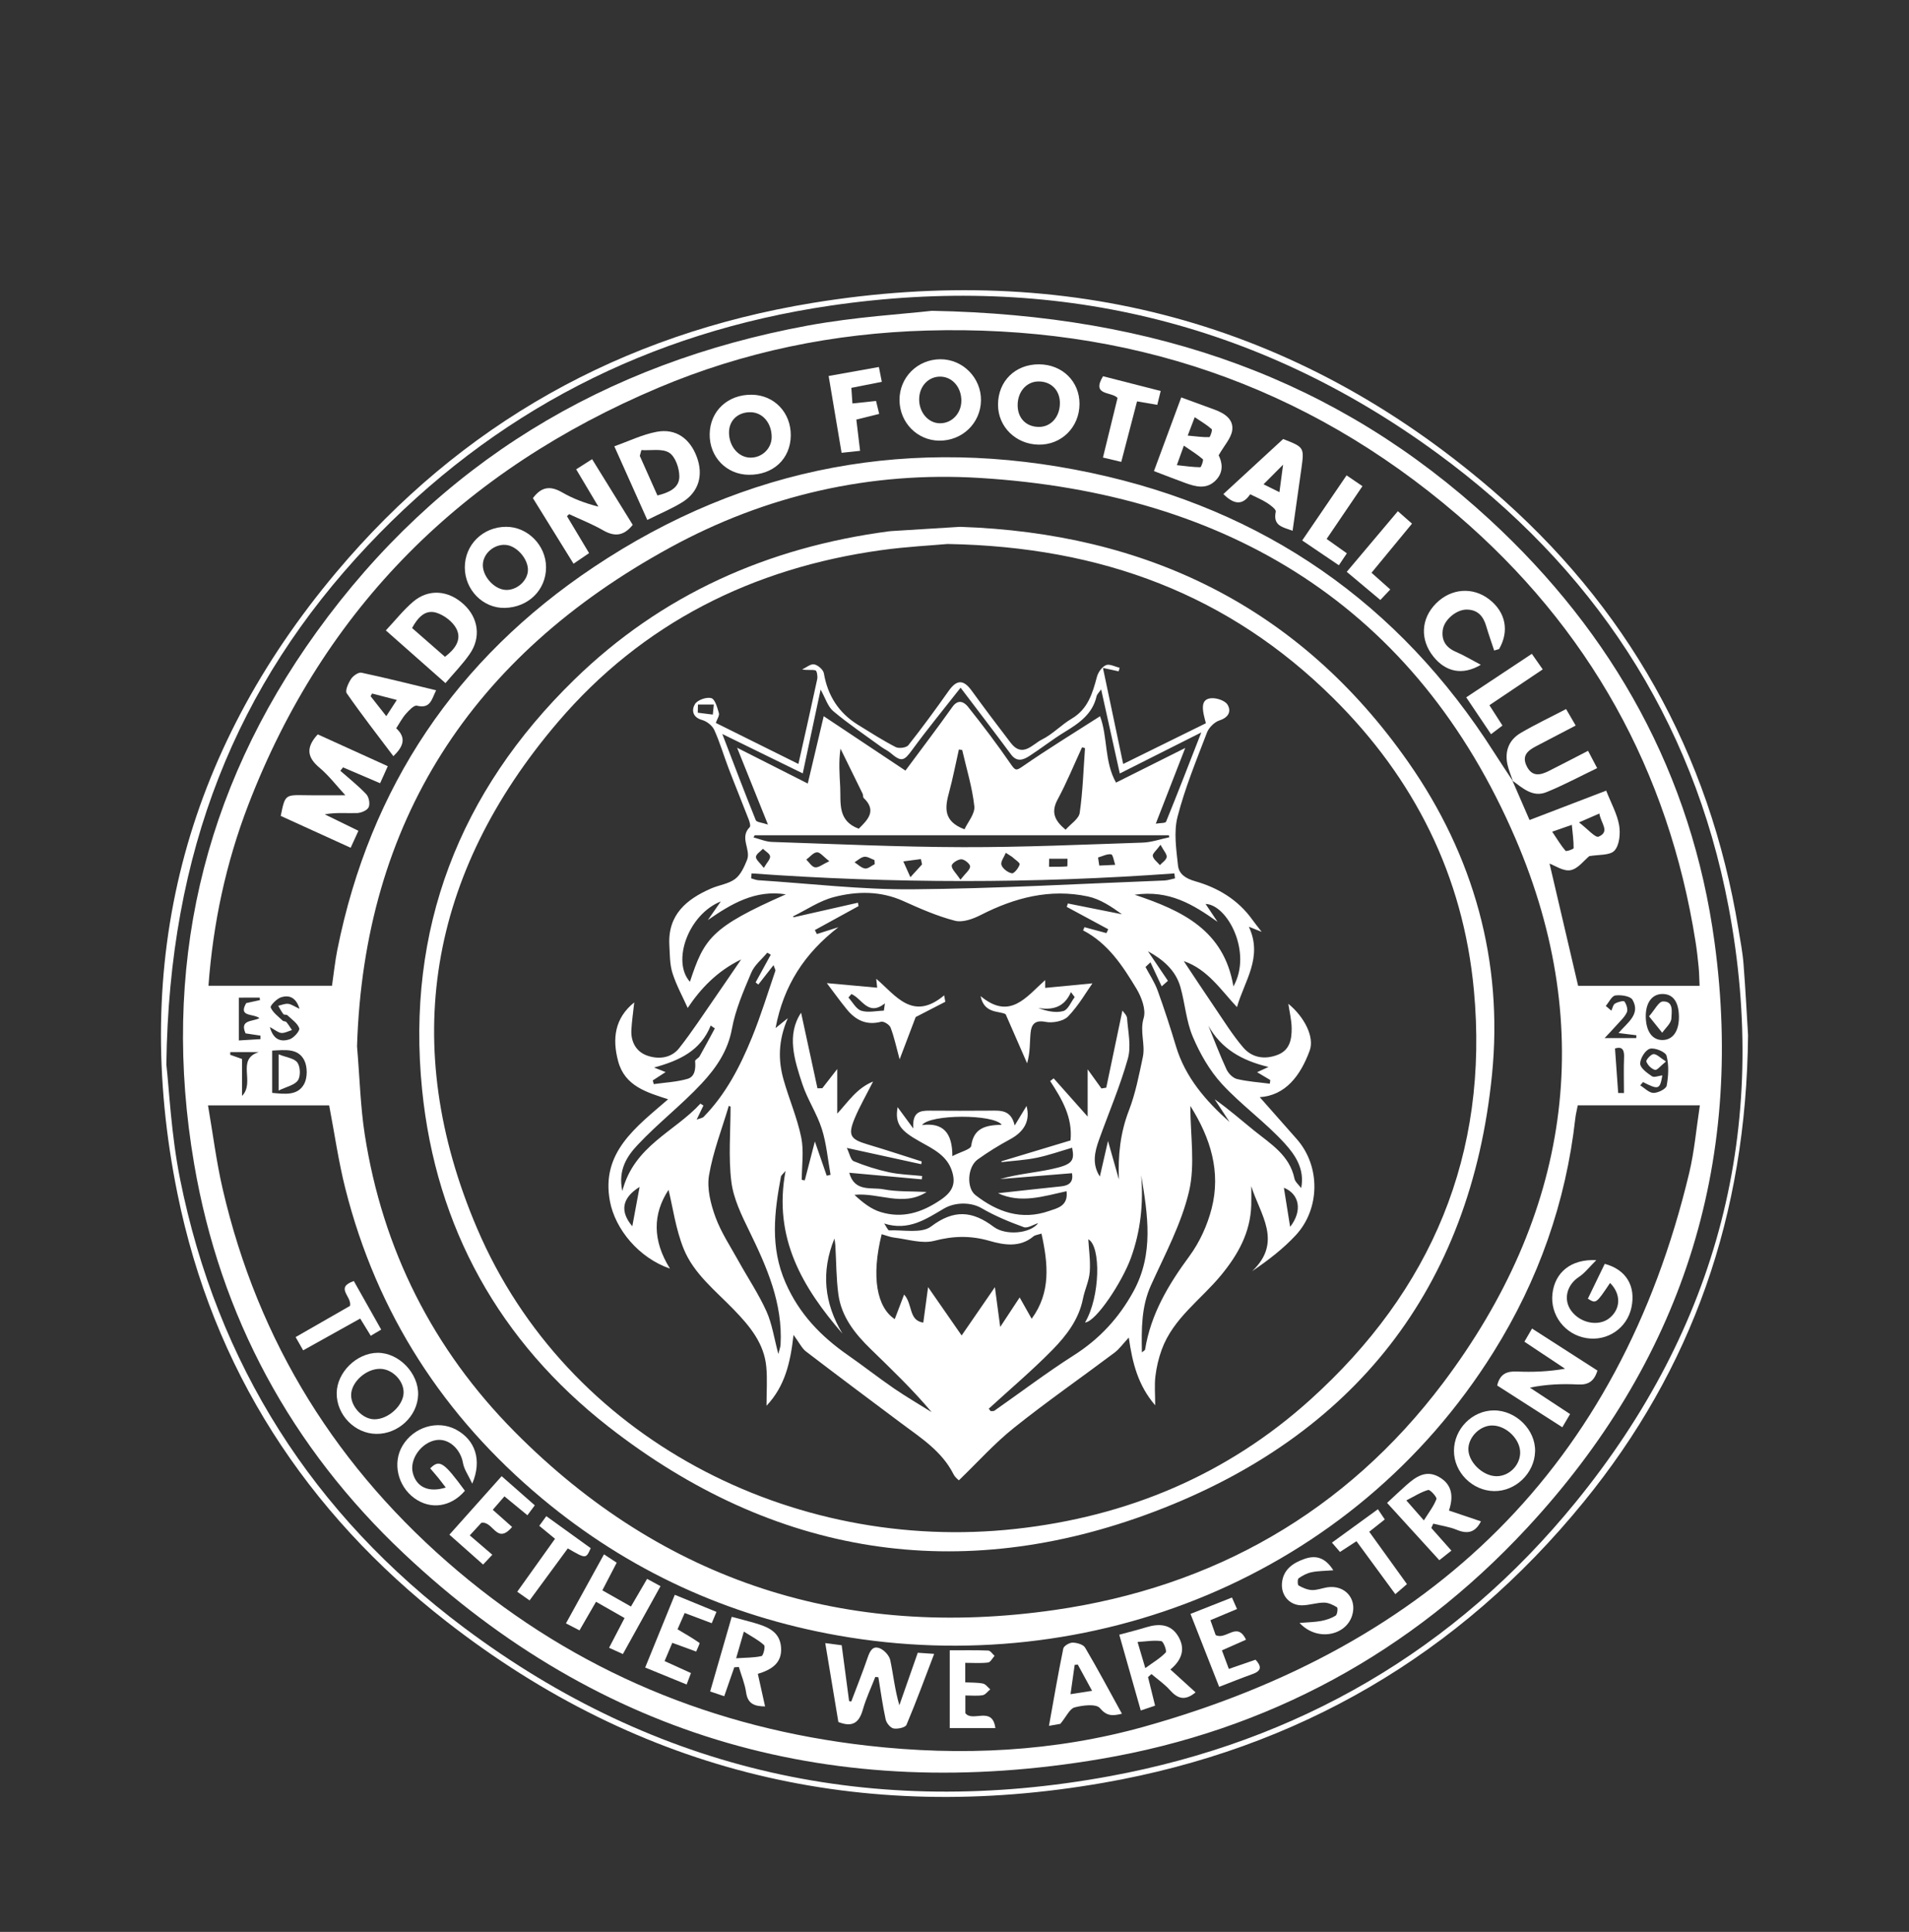 <?xml version="1.0" encoding="utf-8"?>
<!-- Generator: Adobe Illustrator 27.9.0, SVG Export Plug-In . SVG Version: 6.00 Build 0)  -->
<svg version="1.1" id="Layer_1" xmlns="http://www.w3.org/2000/svg" xmlns:xlink="http://www.w3.org/1999/xlink" x="0px" y="0px"
	 viewBox="0 0 677.49 685.59" style="enable-background:new 0 0 677.49 685.59;" xml:space="preserve">
<rect x="0" y="0" width="677.49" height="685.59" fill="#333333" stroke="none"/>
<style type="text/css">
	.st0{fill:#FFFFFF;}
</style>
<g>
	<path class="st0" d="M620.37,367.37c-0.6,64.01-19.85,118.44-58.35,165.65c-44.28,54.31-101.47,87.59-170.36,99.64
		c-85.82,15.01-164.18-3.43-233.12-57.15c-49.96-38.93-82.94-89.71-95.57-151.93c-16.69-82.19,2.43-156.33,56.45-220.59
		c44.25-52.64,101.21-84.39,168.9-95.48c90.17-14.77,171.37,6.45,240.99,66.18c47.88,41.08,77.38,93.39,87.65,156.03
		c0.67,4.09,1.48,8.19,1.8,12.32C619.5,351.48,619.97,360.94,620.37,367.37z M59.04,377.77c0.99,8.67,1.7,24.87,4.85,40.58
		c13.19,65.8,47.17,119.09,100.69,159.2c68.45,51.3,145.72,68.22,229.44,52.74c66.48-12.3,122.33-44.57,165.22-97.26
		c50.4-61.92,69.07-132.83,54.2-211.28c-12.71-67.06-48.46-120.69-103.29-160.84c-64.27-47.07-136.63-63.99-215.35-52.46
		c-64.45,9.44-119.62,37.72-164.34,85.19C83.81,243.14,60.01,302.16,59.04,377.77z"/>
	<path class="st0" d="M330.72,110.3c80.02,1.49,144.2,24.57,197.94,74.09c44.05,40.59,71.74,90.53,79.81,149.94
		c10.81,79.53-12.03,149.2-66.63,208c-41.03,44.18-91.9,71.78-151.08,81.85c-93.9,15.99-177.38-6.89-247.39-72.82
		c-40.04-37.7-65.22-84.15-74.48-138.36c-11.74-68.73,2.69-132.21,43.52-188.8c43.1-59.74,102-95.33,174.24-108.66
		C303.58,112.43,320.9,111.43,330.72,110.3z M536.94,277.24l-0.18-0.18c2.13,4.9,4.26,9.81,6.06,13.95
		c9.34-3.58,18.18-6.97,27.2-10.43c1.78,4.53,3.89,8.27,4.59,12.25c0.51,2.93,0.14,7.07-1.64,9.03c-1.62,1.78-5.67,1.36-8.96,1.97
		c-1.79,1.44-3.97,4.48-6.64,4.98c-2.55,0.48-5.59-1.68-7.45-2.34c3.22,13.76,6.66,28.52,10.14,43.37c14.14,0,28.55,0,43.11,0
		c-0.12-2.44-0.13-4.58-0.34-6.71c-0.29-2.97-0.62-5.95-1.09-8.9c-9.6-60.86-37.96-111.54-84.53-151.49
		c-53.99-46.32-117.19-67.47-188.28-65.43c-33.04,0.94-64.91,7.47-95.3,20.3c-69.01,29.15-118.5,77.74-145.56,148.15
		c-7.88,20.51-12.44,41.81-14.09,64.07c14.73,0,29.12,0,43.84,0c0.64-4.37,1.07-8.64,1.91-12.84
		c11.61-57.77,42.18-103.13,90.98-135.74c53.94-36.05,113.45-46.86,176.61-33.42c61.12,13,109.17,46.13,142.92,99.2
		C532.42,270.47,534.71,273.84,536.94,277.24z M126.71,371.3c0.97,11.49,1.21,21.5,2.74,31.31c6.34,40.81,24.23,76.25,53.14,105.43
		c52.91,53.42,117.7,73.92,191.59,63.32c56.41-8.1,103.49-34.82,137.96-80.59c44.56-59.17,54.97-125,25.73-193.1
		c-35.33-82.29-102-122.67-190.19-128.06c-38.68-2.37-75.79,6.06-109.9,24.72C167.34,232.84,129.19,291.66,126.71,371.3z
		 M73.82,392.28c1.75,10.12,2.96,19.95,5.18,29.55c12.62,54.6,40.87,99.73,83.6,135.8c42.06,35.5,90.84,55.68,145.32,61.87
		c33.1,3.76,66.16,2.22,98.34-6.81c101.78-28.56,168.28-92.18,193.22-196.4c1.86-7.78,2.53-15.84,3.79-24.03
		c-15.03,0-29.12,0-43.33,0c-0.32,1.66-0.7,3.11-0.87,4.59c-3.34,29.84-13.12,57.49-28.99,82.89
		c-50,80.05-143.36,116.48-232.72,100.65c-39.18-6.94-74.34-23.04-104.95-48.58c-34.98-29.18-58.64-65.7-69.84-109.97
		c-2.46-9.72-3.86-19.71-5.75-29.56C102.75,392.28,88.82,392.28,73.82,392.28z M96.59,372.83c0,5.28,0,10.03,0,15.01
		c4.44,0.4,9.05,1.1,11.36-3.18c1.19-2.21,1.19-6.03,0.07-8.31C105.85,371.91,101.19,372.61,96.59,372.83z M595.84,360.7
		c-0.08-5.34-2.24-8.13-6.15-7.95c-3.52,0.16-5.68,3.26-5.62,8.05c0.07,5.22,2.32,8.33,5.98,8.28
		C593.73,369.03,595.92,365.86,595.84,360.7z M583.1,384.01c-0.33,0.39-0.67,0.77-1,1.16c1.57,0.96,3.13,2.67,4.71,2.68
		c1.63,0.01,4.46-1.4,4.68-2.57c0.64-3.46,0.83-7.27-0.04-10.62c-0.35-1.36-4.17-2.95-5.9-2.49c-1.61,0.43-3.49,3.45-3.46,5.3
		c0.03,1.55,2.46,3.31,4.18,4.47c0.78,0.53,2.39-0.17,3.69-0.32C589.08,386.67,588.62,386.81,583.1,384.01z M106.3,358
		c-1.34-4.4-4.01-4.87-6.51-4.1c-1.56,0.48-3.99,3-3.72,3.63c0.77,1.82,2.68,3.17,4.21,4.65c0.32,0.31,1.08,0.21,1.36,0.54
		c0.74,0.87,1.32,1.87,1.97,2.82c-1.25,0.38-2.53,1.12-3.75,1.03c-1.14-0.09-2.2-1.07-4.09-2.09c1.33,4.87,4.25,5.24,7,4.35
		c1.51-0.49,3.73-3.06,3.43-3.92c-0.63-1.82-2.69-3.17-4.23-4.64c-0.31-0.29-1.16-0.06-1.39-0.36c-0.71-0.92-1.25-1.98-1.85-2.98
		c1.17-0.26,2.36-0.81,3.49-0.7C103.3,356.31,104.33,357.1,106.3,358z M574.39,366.6c3.29-3.8,7.88-6.71,4.98-11.8
		c-0.75-1.32-4.08-1.8-6.08-1.54c-1.28,0.17-2.28,2.41-3.41,3.72c0.66,0.56,1.32,1.12,1.98,1.69c0.41-0.87,0.6-2.11,1.29-2.52
		c0.98-0.59,3.08-1.12,3.36-0.73c0.72,1.01,1.3,2.83,0.85,3.82c-0.79,1.74-2.37,3.12-3.68,4.61c-1.2,1.37-2.48,2.68-4.22,4.55
		c4.49,0,7.86,0,11.23,0c0.02-0.34,0.03-0.67,0.05-1.01C578.88,367.16,577,366.93,574.39,366.6z M84.76,354.04
		c0,5.21,0,10.06,0,15.19c2.86-0.18,5.27-0.32,7.69-0.47c-0.01-0.41-0.02-0.82-0.02-1.24c-1.83-0.28-3.67-0.55-5.28-0.8
		c-2.19-4.92,2.44-4.09,4.93-5.4c-2.24-1.74-7.62-0.32-4.7-5.34c1.65-0.36,3.27-0.72,4.88-1.07c-0.03-0.29-0.06-0.59-0.1-0.88
		C89.8,354.04,87.44,354.04,84.76,354.04z M85.9,388.92c4.78-4.87-2.23-12.98,5.95-15.56c-3.37,0-6.75,0-10.12,0
		c-0.01,0.32-0.02,0.64-0.04,0.96c1.26,0.45,2.53,0.89,4.21,1.49C85.9,379.98,85.9,383.96,85.9,388.92z M550.86,295.15
		c1.83,2.73,3.12,4.89,4.73,6.78c0.27,0.32,2.88-0.59,2.88-0.94c0.02-2.6-0.35-5.2-0.64-8.27
		C555.24,293.63,553.72,294.16,550.86,295.15z M567.61,288.7c-2.31,1.01-3.88,1.69-7.23,3.15c3.03,2.3,5.8,5.56,6.96,5.06
		C571.51,295.11,568.09,292.1,567.61,288.7z M574.28,387.88c0.68,0.01,1.37,0.01,2.05,0.02c0-4.26-0.13-8.53,0.04-12.78
		c0.15-3.8-1.8-3.44-3.22-3.05C573.55,377.68,573.91,382.78,574.28,387.88z"/>
	<path class="st0" d="M340.71,186.96c65.85,2.2,120.35,28.13,159.11,83.55c23.18,33.14,33.69,70.66,29.69,110.78
		c-7.58,76.05-49.1,128.27-119.63,155.07c-69.3,26.33-135.23,15.78-193.91-30.04c-38.63-30.17-61.26-70.66-66.17-119.62
		c-5.71-56.93,13.13-105.63,54-145.5c31.02-30.26,68.75-46.94,111.52-52.63c0.66-0.09,1.33-0.12,1.99-0.16
		C324.77,187.95,332.23,187.49,340.71,186.96z M336.27,193.05c-5.6,0.51-14.58,0.95-23.45,2.18c-45.69,6.33-84.85,25.9-114.82,61.01
		c-45.85,53.72-56.52,114.49-28.69,179.67c31.9,74.74,111.93,115.38,191.12,106.66c39.54-4.35,74.91-19.1,104.54-45.82
		c43.05-38.82,63.53-87.12,58.1-145.4c-3.79-40.66-21.19-75.17-49.99-103.67C436.26,211.23,391.23,194.01,336.27,193.05z"/>
	<path class="st0" d="M137.62,271.9c-0.96,2.14-1.75,3.9-2.72,6.05c-4.55-1.94-8.85-3.78-13.16-5.63c-0.32,0.4-0.64,0.81-0.96,1.21
		c3.1,2.74,6.38,5.31,9.21,8.32c0.95,1.01,1.4,3.42,0.84,4.62c-0.52,1.12-2.67,2.02-4.13,2.07c-3.72,0.12-7.47-0.29-11.45,0.45
		c3.91,1.91,7.81,3.82,11.95,5.84c-0.91,1.98-1.71,3.74-2.76,6.02c-8.45-3.85-16.66-7.59-24.81-11.3c1.51-7.48,1.55-7.47,8.55-7.35
		c4.58,0.08,9.17,0.02,14.38,0.02c-3.18-3.45-5.87-7.01-9.2-9.8c-4.29-3.6-4.95-7.08-0.6-11.81
		C120.72,264.21,129.03,267.99,137.62,271.9z"/>
	<path class="st0" d="M201.21,183.18c2.53,4.22,5.06,8.45,7.85,13.11c-1.8,1.23-3.37,2.29-5.52,3.76
		c-4.91-7.93-9.68-15.63-14.41-23.27c3.03-4.13,6.24-4.43,10.36-2.05c3.84,2.22,8.04,3.82,12.88,5.07
		c-2.53-4.25-5.06-8.51-7.89-13.25c1.77-1.13,3.5-2.23,5.65-3.6c4.92,7.96,9.69,15.67,14.42,23.31c-3.19,3.99-6.45,4.28-10.54,1.92
		c-3.83-2.21-8.01-3.83-12.03-5.72C201.73,182.71,201.47,182.95,201.21,183.18z"/>
	<path class="st0" d="M432.49,161.58c1.07,2.12,2.14,5.79-1.17,9.02c-3.25,3.16-7.02,2.12-10.68,0.79
		c-3.54-1.28-7.05-2.67-11.11-4.21c3.26-8.79,6.38-17.22,9.68-26.15c4.23,1.55,8.05,2.94,11.87,4.35c3.47,1.28,6.76,3.39,6.23,7.31
		C436.93,155.49,434.52,158.01,432.49,161.58z M417.65,165.07c3.15,0.33,5.73,0.72,8.32,0.74c0.33,0,1.23-2.57,0.91-2.84
		c-1.93-1.67-4.13-3.02-6.74-4.82C419.17,160.84,418.59,162.46,417.65,165.07z M421.51,154.58c3.06,0.28,5.36,0.62,7.65,0.55
		c0.34-0.01,1.19-2.55,0.85-2.85c-1.71-1.52-3.73-2.69-6.01-4.23C423.11,150.4,422.54,151.89,421.51,154.58z"/>
	<path class="st0" d="M229.72,184.52c-3.95-8.83-7.65-17.1-11.7-26.14c5.15-1.82,9.96-4.19,15.04-5.14
		c6.75-1.27,11.79,2.35,14.23,8.92c2.4,6.44,0.72,12.39-5.07,16.02C238.45,180.52,234.28,182.23,229.72,184.52z M227.62,159.73
		c-0.19,0.69-0.37,1.38-0.56,2.06c2.06,4.63,4.13,9.25,6.26,14.04c4.04-1.02,7.76-2.61,7.77-6.72c0.01-2.92-1.4-7.05-3.58-8.44
		C235.03,159.08,230.99,159.94,227.62,159.73z"/>
	<path class="st0" d="M158.09,242.42c-7.11-6.29-13.92-12.3-21.16-18.7c3.36-3.57,6.23-7.24,9.7-10.19c5.52-4.69,12.52-4.09,18,0.98
		c5.13,4.76,6.15,11.68,2.1,17.53C164.21,235.7,161.05,238.9,158.09,242.42z M157.91,233.08c3.45-2.59,6.04-5.95,4.12-9.85
		c-1.26-2.56-4.43-4.97-7.24-5.81c-3.98-1.18-6.58,1.85-8.55,5.45C150.25,226.37,154.09,229.73,157.91,233.08z"/>
	<path class="st0" d="M333.72,127.49c7.98-0.03,14.53,6.6,14.42,14.62c-0.11,8.05-6.65,14.35-14.81,14.27
		c-7.82-0.08-14.03-6.4-14.1-14.36C319.16,133.96,325.58,127.53,333.72,127.49z M333.47,150.21c4.3,0.09,7.71-3.48,7.71-8.04
		c-0.01-4.72-3.15-8.38-7.31-8.51c-4.3-0.14-7.64,3.36-7.67,8.02C326.17,146.33,329.4,150.13,333.47,150.21z"/>
	<path class="st0" d="M368.77,129.29c8.23,0.05,14.36,6.06,14.34,14.05c-0.02,8.27-6.42,14.62-14.57,14.45
		c-8.08-0.16-14.36-6.36-14.35-14.18C354.2,135.25,360.31,129.24,368.77,129.29z M368.76,151.5c4.19-0.02,7.29-3.48,7.39-8.24
		c0.1-4.67-3.02-7.91-7.59-7.89c-4.36,0.02-7.55,3.79-7.4,8.75C361.3,148.58,364.32,151.52,368.76,151.5z"/>
	<path class="st0" d="M179.59,186.95c7.67-0.03,14.2,6.58,14.2,14.38c0,8.06-6.32,14.25-14.71,14.4
		c-7.67,0.14-14.1-6.39-14.12-14.34C164.94,193.32,171.36,186.98,179.59,186.95z M187.34,202.69c0.36-4.1-3.92-9.1-7.99-9.33
		c-3.93-0.23-7.63,2.86-7.97,6.65c-0.38,4.18,3.75,9.02,7.95,9.33C183.14,209.62,187.02,206.4,187.34,202.69z"/>
	<path class="st0" d="M265.73,168.49c-7.97-0.09-13.99-6.36-13.87-14.45c0.12-8.19,6.43-14.08,14.96-13.96
		c7.97,0.11,13.92,6.36,13.82,14.51C280.53,162.86,274.4,168.58,265.73,168.49z M266.42,146.29c-4.49-0.09-7.68,2.86-7.7,7.15
		c-0.03,4.85,3.25,8.81,7.42,8.96c4.18,0.16,7.71-3.17,7.72-7.28C273.87,150.15,270.7,146.38,266.42,146.29z"/>
	<path class="st0" d="M139.61,268.35c-5.6-7.43-11.29-14.74-16.56-22.33c-0.65-0.93,0.58-3.61,1.54-5.08
		c0.73-1.11,2.61-2.44,3.68-2.22c8.71,1.85,17.34,4.04,26.51,6.25c-1.61,3.21-1.99,6.66-6.83,5.46c-1.02-0.25-2.8,1.65-3.88,2.87
		c-1.3,1.46-2.22,3.26-3.46,5.15C144.43,261.95,143,265.07,139.61,268.35z M132.06,246.12c-0.18,0.31-0.37,0.62-0.55,0.93
		c1.76,2.23,3.51,4.47,5.58,7.1c1.44-2.21,2.45-3.77,3.74-5.75C137.42,247.51,134.74,246.82,132.06,246.12z"/>
	<path class="st0" d="M443.68,175.4c-2.84,4.24-5.96,3.44-9.52-0.06c7.02-6.46,14.15-13.02,21.22-19.54
		c7.5,2.93,7.52,2.93,6.46,10.59c-1,7.2-2.04,14.4-3.11,21.97c-3.41-1.29-7.06-1.65-5.97-6.79c0.17-0.81-1.9-2.33-3.17-3.15
		C447.79,177.27,445.77,176.46,443.68,175.4z M455.36,164.9c-2.75,2.76-4.75,4.77-6.94,6.97c1.81,0.89,3.49,1.72,5.64,2.79
		C454.52,171.24,454.88,168.54,455.36,164.9z"/>
	<path class="st0" d="M536.94,277.24c-0.67-2.02-1.55-3.99-1.98-6.05c-0.99-4.73,0.62-8.68,4.75-11.1
		c5.11-2.99,10.49-5.54,16.08-8.46c1.18,2.03,2.15,3.69,3.41,5.85c-4.8,2.5-9.43,4.9-14.04,7.33c-2.84,1.5-5.19,3.26-3.38,7.01
		c1.9,3.95,4.85,3.32,7.95,1.75c4.57-2.31,9.11-4.67,13.86-7.12c1.02,1.94,1.93,3.67,3.23,6.14c-6.19,2.97-11.97,6.09-18.02,8.54
		c-4.84,1.96-8.42-1.47-12.03-4.07C536.76,277.06,536.94,277.24,536.94,277.24z"/>
	<path class="st0" d="M530.27,230.85c-0.94-2.87-1.96-5.71-2.81-8.61c-1.03-3.54-3.01-5.9-6.96-5.91c-3.68-0.01-7.98,3.63-8.47,7.21
		c-0.52,3.79,1.14,6.28,4.7,7.8c2.79,1.19,5.4,2.79,8.8,4.58c-6.56,3.91-12.51,2.48-16.83-2.92c-4.81-6.01-4.44-13.46,0.95-18.87
		c5.36-5.39,13.1-5.95,18.94-1.37c5.8,4.54,7.09,11.22,3.42,17.58C531.42,230.5,530.84,230.68,530.27,230.85z"/>
	<path class="st0" d="M312.95,135.5c-3.85,0.76-7.08,1.4-10.81,2.14c0.12,1.73,0.23,3.44,0.38,5.54c2.94-0.31,5.49-0.58,8.38-0.89
		c0.37,1.53,0.71,2.92,1.12,4.59c-2.7,0.67-5.2,1.29-8.11,2.02c0.43,3.63,0.86,7.15,1.33,11.09c-2.37,0.25-4.27,0.46-6.57,0.7
		c-1.54-9.15-3.02-17.91-4.59-27.26c5.95-1.07,11.58-2.07,17.83-3.19C312.27,132.05,312.58,133.66,312.95,135.5z"/>
	<path class="st0" d="M391.45,133.52c6.88,1.76,13.57,3.47,20.47,5.23c-0.43,1.76-0.77,3.14-1.21,4.92
		c-2.44-0.42-4.65-0.8-7.18-1.23c-1.85,7.1-3.67,14.08-5.6,21.47c-2.28-0.54-4.15-0.98-6.5-1.54c1.79-7.29,3.5-14.27,5.18-21.16
		C394.41,138.87,387.24,140.52,391.45,133.52z"/>
	<path class="st0" d="M489.87,212.92c-4.16-3.49-7.95-6.66-11.92-9.99c6.1-7.24,12.03-14.28,18.14-21.52
		c1.83,1.61,3.3,2.9,5.02,4.42c-4.82,5.85-9.51,11.53-14.37,17.43c2.29,2.04,4.33,3.86,6.66,5.93
		C492.1,210.56,491.04,211.68,489.87,212.92z"/>
	<path class="st0" d="M528.58,250.26c1.74,2.71,3.07,4.78,4.63,7.22c-1.29,0.98-2.52,1.9-4.06,3.07c-2.96-4.4-5.71-8.49-8.8-13.08
		c7.72-5.11,15.25-10.11,23.29-15.44c1.24,1.78,2.41,3.45,3.86,5.52C541.12,241.83,535.01,245.93,528.58,250.26z"/>
	<path class="st0" d="M483.52,172.53c-4.31,6.35-8.38,12.35-12.71,18.73c2.35,1.67,4.6,3.27,7.18,5.1
		c-0.93,1.39-1.79,2.67-2.84,4.24c-4.36-2.95-8.45-5.71-13.01-8.8c5.22-7.66,10.31-15.13,15.75-23.11
		C479.81,170,481.49,171.15,483.52,172.53z"/>
	<path class="st0" d="M310.64,595.1c-1.49,3.84-3.28,7.59-4.4,11.53c-1.27,4.51-3.5,6.53-8.71,4.47c-1.48-8.92-3.01-18.15-4.65-28
		c2.35,0.31,4.04,0.53,5.83,0.76c0.91,6.81,1.77,13.31,2.63,19.81c0.26,0.05,0.51,0.11,0.77,0.16c1.96-5.2,4.03-10.37,5.83-15.62
		c0.79-2.31,1.81-4.35,4.4-3.22c1.55,0.67,3.27,2.55,3.61,4.16c1.1,5.17,1.6,10.47,3.23,16c2.16-6.16,4.32-12.33,6.53-18.63
		c1.91,0.13,3.54,0.25,5.82,0.4c-3.32,8.67-6.37,17.01-9.82,25.18c-0.41,0.97-3.14,1.56-4.6,1.28c-1.12-0.21-2.52-1.93-2.79-3.19
		c-1.08-4.95-1.76-9.98-2.59-14.98C311.38,595.17,311.01,595.14,310.64,595.1z"/>
	<path class="st0" d="M152.68,521.09c3.29-3.3,4.8-2.27,12.31,7.95c-4.94,5.78-12.16,6.83-17.94,2.62
		c-5.94-4.33-7.81-12.57-4.21-18.6c3.98-6.67,12.44-9.23,19-5.73c6.75,3.6,9.34,10.74,5.76,19.18c-1.42-3.05-2.9-5.07-3.28-7.27
		c-0.85-4.99-5.03-8.88-9.49-8.19c-5.31,0.82-9.58,6.82-8.32,11.69c1.3,5.01,5.59,7.05,11.69,5.15c-0.97-1.25-1.81-2.38-2.69-3.47
		C154.58,523.28,153.61,522.18,152.68,521.09z"/>
	<path class="st0" d="M566.92,486.38c-1.22,3.99-3.41,5.12-6.93,4.94c-5.56-0.29-11.16-0.08-17.05,1.12
		c4.63,3.04,9.26,6.09,14.27,9.38c-0.88,1.5-1.68,2.86-2.75,4.68c-7.88-5.05-15.51-9.94-23.12-14.82c0.94-4.01,3.3-5.12,6.96-4.96
		c5.57,0.24,11.16,0.06,17.12-0.99c-4.72-3.14-9.44-6.28-14.42-9.59c0.83-1.43,1.63-2.8,2.71-4.67
		C551.56,476.51,559.18,481.41,566.92,486.38z"/>
	<path class="st0" d="M571.4,455.29c-4.96,7.39-4.96,7.39-7.88,5.58c1.99-4.11,4-8.26,5.99-12.36c7.58,2.02,11.08,7.86,9.48,15.46
		c-1.55,7.37-8.53,12.12-16,10.89c-7.64-1.26-12.92-8.2-12.03-15.81c0.87-7.44,6.5-12.31,15.56-11.85
		c-2.57,2.53-4.12,4.61-6.16,5.95c-4.32,2.83-5.67,8.02-2.74,12.02c3.3,4.48,9.82,5.69,13.66,2.52
		C575.24,464.41,575.3,459.17,571.4,455.29z"/>
	<path class="st0" d="M133.57,508.85c-7.65-0.07-14.15-6.74-14.08-14.45c0.06-7.37,7.08-14.28,14.54-14.32
		c7.56-0.04,14.6,7.3,14.36,14.94C148.14,502.58,141.33,508.93,133.57,508.85z M143.24,494.12c0.01-4.19-4-8.25-8.23-8.35
		c-5.08-0.12-10.43,4.72-10.4,9.38c0.03,4.21,4.15,8.48,8.23,8.52C137.8,503.73,143.23,498.74,143.24,494.12z"/>
	<path class="st0" d="M530.25,529.15c-7.72-0.1-14.27-6.67-14.25-14.3c0.02-7.77,6.5-14.31,14.18-14.33
		c7.86-0.02,14.83,6.94,14.61,14.57C544.56,522.81,537.9,529.25,530.25,529.15z M529.63,505.87c-4.21-0.05-8.31,3.85-8.51,8.11
		c-0.22,4.67,4.98,9.84,9.94,9.89c4.38,0.04,8.24-3.66,8.43-8.1C539.7,510.94,534.7,505.92,529.63,505.87z"/>
	<path class="st0" d="M252.03,600.26c2.6-8.99,5.1-17.67,7.65-26.49c2.94,0.79,5.5,1.42,8.02,2.16c4.57,1.35,9.07,2.96,9.49,8.69
		c0.41,5.48-3.27,7.9-8.24,9.39c0.85,3.82,1.66,7.46,2.57,11.56c-3.89-0.04-6.17-0.98-6.74-5c-0.44-3.06-1.68-6-2.57-8.99
		c-0.54,0.03-1.08,0.07-1.62,0.1c-1.15,3.3-2.29,6.59-3.57,10.27C255.27,601.36,253.79,600.86,252.03,600.26z M261.25,588.48
		c3.57-0.24,6.38-0.17,9.03-0.79c0.61-0.14,1.4-3.4,0.88-3.88c-1.97-1.81-4.45-3.06-7.17-4.8
		C263,582.44,262.36,584.63,261.25,588.48z"/>
	<path class="st0" d="M492.27,533.35c2.46-2.28,4.6-4.34,6.82-6.3c3.34-2.95,6.94-5.54,11.57-2.93c4.65,2.62,5.28,6.83,3.56,11.94
		c3.82,1.29,7.51,2.53,11.36,3.83c-2.05,4.02-4.78,4.57-8.58,3.01c-2.64-1.09-5.56-1.48-8.35-2.19c-0.23,0.51-0.45,1.03-0.68,1.54
		c2.26,2.54,4.51,5.09,7.12,8.03c-1.35,1.07-2.6,2.06-4.29,3.4C504.78,547.07,498.6,540.29,492.27,533.35z M505.32,539.55
		c1.76-2.82,3.51-5.05,4.46-7.57c0.25-0.67-2.26-3.43-2.93-3.23c-2.59,0.74-4.95,2.28-7.75,3.71
		C501.33,535.01,502.74,536.62,505.32,539.55z"/>
	<path class="st0" d="M397.22,580.12c3.56-0.97,6.59-1.72,9.57-2.64c4.52-1.38,8.72-1.21,11.36,3.22c2.57,4.31,1.43,8.27-2.78,11.76
		c2.99,2.72,5.9,5.37,8.93,8.12c-3.82,3.17-6.43,2.2-9.11-0.81c-1.91-2.14-4.35-3.81-6.55-5.69c-0.4,0.36-0.81,0.72-1.21,1.08
		c0.81,3.29,1.62,6.57,2.5,10.13c-1.51,0.51-3.02,1.02-5.08,1.72C402.29,598.01,399.83,589.36,397.22,580.12z M406.46,591.97
		c2.99-2.18,5.42-3.59,7.25-5.55c0.47-0.5-0.81-3.91-1.56-4.02c-2.61-0.38-5.35,0.11-8.44,0.3
		C404.69,586.04,405.34,588.21,406.46,591.97z"/>
	<path class="st0" d="M214.35,551.6c1.76,1.15,2.98,1.95,4.51,2.96c-1.68,3.23-3.27,6.29-5.09,9.81c3.32,1.88,6.56,3.71,10.15,5.75
		c1.94-3.32,3.75-6.42,5.73-9.82c1.7,0.93,3.1,1.69,4.76,2.59c-4.49,8.11-8.82,15.91-13.35,24.09c-1.62-0.73-3.03-1.37-4.91-2.22
		c1.88-3.62,3.6-6.92,5.5-10.56c-3.3-1.88-6.44-3.67-10.13-5.77c-1.95,3.37-3.81,6.61-5.86,10.15c-1.47-0.75-2.87-1.48-4.81-2.48
		C205.33,567.95,209.7,560.02,214.35,551.6z"/>
	<path class="st0" d="M398.16,608.16c-3.47,0.88-5.44,0.81-7.82-2c-1.34-1.58-6.08-1.01-8.98-0.24c-1.73,0.46-2.86,3.18-5.05,5.83
		c-0.16,0.03-1.76,0.31-4.04,0.71c1.7-9.4,3.24-18.46,5.09-27.45c0.19-0.93,2.18-2.09,3.32-2.08c1.52,0.02,3.76,0.65,4.41,1.76
		C389.55,592.25,393.67,600,398.16,608.16z M382.49,590.7c-0.37,0.05-0.73,0.09-1.1,0.14c-0.47,3.31-0.93,6.61-1.47,10.38
		c2.86-0.45,5.01-0.78,7.65-1.19C385.61,596.42,384.05,593.56,382.49,590.7z"/>
	<path class="st0" d="M473.18,557.25c-3.04,0.25-5.42,0.22-7.69,0.69c-1.63,0.34-3.24,1.18-4.61,2.15
		c-0.44,0.31-0.41,2.34-0.02,2.56c1.44,0.81,3.1,1.55,4.71,1.62c1.77,0.08,3.56-0.65,5.36-0.95c6.29-1.04,10.79,4.01,8.93,9.99
		c-2.21,7.12-12.38,9.35-18.66,2.63c3.19-0.27,5.46-0.28,7.66-0.7c1.79-0.34,3.62-0.94,5.15-1.89c0.6-0.37,0.85-2.73,0.49-2.96
		c-1.38-0.86-3.07-1.67-4.65-1.66c-2.61,0-5.23,0.95-7.84,0.96c-4.36,0.01-7.41-3.52-7.05-7.85c0.41-4.86,3.91-7.18,7.93-8.6
		C466.53,551.95,470.08,552.32,473.18,557.25z"/>
	<path class="st0" d="M422.5,572.73c5.16-2.04,9.73-3.84,14.71-5.81c0.63,1.42,1.17,2.65,1.8,4.08c-3.2,1.34-6.07,2.55-9.44,3.96
		c0.72,2.06,1.4,3.97,1.86,5.29c3.77,1.89,7.61-5.02,10.77,1.64c-2.84,1.25-5.47,2.41-8.55,3.78c0.8,2.14,1.53,4.09,2.46,6.59
		c3.27-1.13,6.31-2.18,9.47-3.27c1.9,2.08,2.47,3.83-0.97,5.06c-3.88,1.38-7.7,2.94-11.94,4.57
		C429.28,589.98,426.03,581.71,422.5,572.73z"/>
	<path class="st0" d="M159.49,544.62c6.28-7.04,12.23-13.7,18.54-20.76c3.82,3.36,7.61,6.7,11.77,10.35
		c-0.92,1.23-1.74,2.31-2.63,3.51c-2.83-2.33-5.37-4.41-8.15-6.7c-1.44,1.66-2.71,3.12-4.14,4.77c2.39,2.12,4.57,4.06,6.86,6.09
		c-5.51,6.51-6.7-2.26-10.93-1.46c-0.86,0.93-2.27,2.47-4.09,4.45c2.7,2.32,5.17,4.44,8,6.87c-1.24,1.32-2.08,2.21-3.27,3.48
		C167.44,551.66,163.54,548.21,159.49,544.62z"/>
	<path class="st0" d="M247.07,586.1c-2.98-1.09-5.59-2.04-8.48-3.1c-0.88,2.08-1.7,4.03-2.73,6.48c3.08,1.4,6.02,2.74,9.36,4.25
		c-0.48,1.27-0.97,2.55-1.54,4.06c-4.87-1.99-9.44-3.86-14.71-6.02c3.51-8.62,6.96-17.1,10.51-25.81c5.11,2.09,9.81,4.02,14.79,6.06
		c-0.61,1.45-1.08,2.59-1.68,4.02c-3.28-1.24-6.33-2.39-9.6-3.62c-0.93,2.11-1.71,3.9-2.54,5.78c2.69,1.61,5.33,3.11,7.8,4.84
		C248.44,583.18,247.52,584.95,247.07,586.1z"/>
	<path class="st0" d="M337.06,613.26c0-9.18,0-18.09,0-27.61c4.75,0,9.21-0.09,13.65,0.09c0.78,0.03,1.51,1.22,2.26,1.88
		c-0.77,0.83-1.46,2.27-2.31,2.37c-2.58,0.32-5.23,0.11-8.1,0.11c0,2.5,0,4.43,0,6.93c2.11,0.11,4.24,0.02,6.27,0.42
		c0.97,0.19,1.74,1.34,2.6,2.06c-0.89,0.72-1.69,1.9-2.67,2.07c-1.9,0.33-3.9,0.1-6.16,0.1c0,2.4,0,4.33,0,6.27
		c2.51,3.38,9.62-2.72,10.65,5.32C347.8,613.26,342.76,613.26,337.06,613.26z"/>
	<path class="st0" d="M124.23,463.42c0.67-3.46-5.46-6.44,1.34-8.81c3.15,5.59,6.3,11.19,9.71,17.23c-1.24,0.74-2.38,1.41-3.7,2.19
		c-1.31-2.13-2.42-3.95-3.75-6.11c-6.72,3.74-13.32,7.43-20.24,11.28c-0.94-1.65-1.73-3.04-2.68-4.7
		C111.79,470.57,118.33,466.81,124.23,463.42z"/>
	<path class="st0" d="M485.93,543.58c4.46,6.19,8.81,12.23,13.39,18.59c-1.32,1.14-2.51,2.17-4.13,3.56
		c-4.66-6.35-9.15-12.46-13.79-18.79c-1.91,1.24-3.69,2.4-5.85,3.81c-0.86-1-1.74-2.03-2.85-3.31c5.53-4.02,10.74-7.81,16.31-11.85
		c0.87,1.29,1.62,2.4,2.44,3.62C489.48,540.75,487.82,542.08,485.93,543.58z"/>
	<path class="st0" d="M191.38,541.48c0.82-1.12,1.56-2.15,2.5-3.43c5.37,3.87,10.58,7.63,15.76,11.36
		c-1.69,3.82-1.69,3.82-8.13,0.08c-4.47,6.08-8.96,12.19-13.57,18.46c-1.49-1.05-2.69-1.89-4.38-3.08
		c4.5-6.3,8.88-12.45,13.41-18.79C195.11,544.55,193.34,543.1,191.38,541.48z"/>
	<path class="st0" d="M98.88,374.16c2.74,1.1,5.58,1.39,6.67,2.93c1.06,1.49,1.18,4.84,0.17,6.31c-1.18,1.7-4.04,2.24-6.84,3.61
		C98.88,382.21,98.88,378.83,98.88,374.16z"/>
	<path class="st0" d="M585.23,360.67c2.05-2.32,3.4-5.2,4.88-5.27c3.99-0.18,3.12,3.81,3.05,5.99c-0.06,1.74-2.09,3.41-3.25,5.11
		C588.56,364.83,587.21,363.15,585.23,360.67z"/>
	<path class="st0" d="M591.24,376.7c-1.9,1.52-3.14,3.17-3.9,2.97c-1.25-0.33-2.6-1.7-3.06-2.94c-0.21-0.55,1.6-2.62,2.54-2.65
		C587.99,374.04,589.2,375.4,591.24,376.7z"/>
	<path class="st0" d="M225.09,355.73c-0.38,3.56-0.85,6.65-1.02,9.75c-0.23,4.26,1.72,7.75,5.59,9.12
		c4.01,1.42,8.54,0.95,11.36-2.62c4.58-5.81,8.63-12.05,12.86-18.14c2.91-4.18,5.75-8.4,9.15-13.36
		c-8.72,4.23-14.57,10.62-18.97,17.22c-1.82-4.06-4.05-8.09-5.41-12.4c-0.98-3.1-0.91-6.55-1.1-9.86
		c-0.6-10.78,6.04-16.32,14.87-20.16c2.79-1.21,6.13-1.59,8.46-3.35c2-1.5,3.25-4.3,4.24-6.76c1.48-3.67-2.79-7.93,0.95-11.63
		c0.4-0.4-0.03-1.88-0.37-2.75c-2.33-6.03-4.79-12.02-7.1-18.06c-1.74-4.54-3.1-9.25-5.1-13.67c-0.7-1.55-2.64-3.08-4.3-3.54
		c-3.57-0.98-3.78-3.7-2.53-5.7c0.91-1.44,4.12-2.55,5.79-2.06c1.33,0.4,2.11,3.36,2.67,5.32c0.25,0.9-0.63,2.12-1.09,3.47
		c9.78,4.86,19.41,9.64,29.31,14.56c2.39-10.66,4.6-20.37,6.68-30.11c0.21-1-0.13-2.97-0.6-3.09c-1.29-0.35-2.77,0.04-4.75-0.34
		c1.44-0.66,3.01-2.04,4.27-1.8c1.34,0.25,3.22,1.9,3.44,3.18c1.36,7.93,5.26,14.03,12.07,18.25c4.42,2.73,8.8,5.54,13.41,7.92
		c1.14,0.59,3.79,0.24,4.5-0.66c4.96-6.28,9.69-12.74,14.31-19.28c2.85-4.04,5.25-4.09,8.15-0.09c4.52,6.24,9.18,12.39,13.86,18.52
		c4.18,5.47,7.76,0.47,11.05-1.15c3.83-1.88,6.9-5.24,10.61-7.43c5.78-3.42,7.38-9,8.95-14.86c0.43-1.6,1.78-3.52,3.21-4.13
		c1.26-0.53,3.21,0.56,4.85,0.94c-0.12,0.42-0.24,0.84-0.36,1.26c-1.42-0.31-2.83-0.62-5.57-1.21c2.44,11.57,4.71,22.37,7.18,34.09
		c9.91-4.88,19.48-9.6,29.35-14.46c-0.26-1.04-0.58-2.1-0.79-3.18c-0.51-2.61-0.66-5.49,2.77-5.7c1.91-0.12,4.83,0.85,5.7,2.29
		c1.38,2.28,0.46,4.51-2.81,5.57c-1.8,0.58-3.79,2.52-4.47,4.3c-3.78,9.87-7.83,19.72-10.46,29.92c-1.39,5.4-0.45,11.53,0.16,17.25
		c0.32,3.01,2.57,4.62,6.15,5.64c7.98,2.28,15.13,6.52,20.17,13.54c0.94,1.31,1.96,2.56,3.38,4.4c-1.44-0.57-2.39-0.95-4.55-1.81
		c5.11,10.92-1.68,19.39-4.21,28.52c-5.52-5.8-10.37-13.44-18.89-16.32c3.61,5.42,7.14,10.81,10.77,16.13
		c3.36,4.92,6.5,10.05,10.36,14.55c3.12,3.63,7.62,4.36,12.23,2.56c4.32-1.69,4.96-5.54,4.93-9.41c-0.03-2.93-0.77-5.85-1.18-8.69
		c5.68,4.65,9.36,11.78,7.57,16.64c-3.27,8.89-8.59,15.91-17.71,16.5c4.09,4.63,8.61,9.75,13.13,14.87
		c8.57,9.72,8.23,24.87-0.34,34.11c-4.42,4.76-9.63,8.8-15.51,12.79c11.07-10.45,2.75-20.28-0.29-30.18c0,2.25,0.06,4.51-0.01,6.76
		c-0.31,9.67-4.65,17.47-10.7,24.82c-7.16,8.71-17.03,15.31-21.08,26.45c-1.1,3.02-1.85,6.23-2.23,9.41
		c-0.38,3.11-0.08,6.3-0.08,10.32c-6.04-7.02-8.06-14.85-9.37-24.04c-1.99,2.13-3.33,4.05-5.11,5.39
		c-11.87,8.92-24.09,17.4-35.68,26.67c-6.89,5.51-12.85,12.18-19.52,18.61c-0.1-0.11-1.3-1-1.9-2.18
		c-4.13-8.19-11.6-12.89-18.59-18.12c-11.27-8.44-22.56-16.86-33.74-25.42c-1.47-1.12-2.33-3.03-4.44-5.89
		c-1.11,9.86-3.04,18.2-9.59,25.14c0-4.9,0.33-9.36-0.07-13.76c-0.76-8.44-5.94-14.57-11.54-20.36
		c-6.5-6.73-14.21-12.73-17.78-21.55c-2.84-7-3.85-14.73-5.38-20.95c-5.61,8.52-5.77,17.92,0.51,27.95
		c-11.03-3.79-19.44-13.94-21.31-23.9c-3.27-17.34,9.29-26.34,20.65-36.19c-7.59-2.47-15.36-4.65-17.73-13.5
		C217.23,368.6,218.14,361.32,225.09,355.73z M384.38,330.17c0.16-0.38,0.33-0.75,0.49-1.13c2.6,0.7,5.19,1.4,7.79,2.1
		c0.22-0.46,0.43-0.91,0.65-1.37c-4.91-2.65-9.82-5.3-14.73-7.94c0.13-0.4,0.26-0.81,0.4-1.21c6.4,1.28,12.8,2.55,19.19,3.83
		c-3.75-2.72-7.73-5.39-12.09-6.32c-13.42-2.86-25.95,0.42-37.98,6.56c-2.76,1.41-6.46,2.77-9.18,2.06
		c-6.29-1.62-12.36-4.29-18.32-6.98c-8.11-3.66-16.49-3.54-24.67-1.42c-5.11,1.33-9.73,4.53-14.57,6.89
		c0.13,0.09,0.25,0.17,0.38,0.26c7.58-1.72,15.16-3.43,22.73-5.15c0.08,0.4,0.15,0.8,0.23,1.2c-5.17,2.84-10.35,5.67-15.52,8.51
		c0.24,0.47,0.49,0.94,0.73,1.41c2.54-0.81,5.09-1.62,7.63-2.43c-12.02,9.28-19.45,20.67-22.3,35.79c1.53-1.24,2.47-1.99,4.35-3.51
		c-3.46,8.03-3.45,14.97-1.5,21.86c1.94,6.87,4.84,13.51,6.26,20.47c0.99,4.82,0.19,10.01,0.19,15.04c0.36,0.06,0.71,0.12,1.07,0.19
		c1.15-4.45,2.31-8.89,3.58-13.8c1.45,4.2,2.83,8.17,4.21,12.15c0.45-0.11,0.91-0.22,1.36-0.33c-0.99-5.44-1.44-11.04-3.1-16.27
		c-1.74-5.48-5.1-10.44-6.91-15.91c-2.86-8.65-5.66-17.53-0.45-25.33c1.82,8.4,3.82,17.61,5.81,26.82c0.57-0.01,1.15-0.02,1.72-0.03
		c1.5-1.93,3-3.85,5.3-6.81c0,6.25,0,11.04,0,15.83c4.01-4.35,6.91-9.01,12.72-11.39c-2.41,4.77-4.71,8.73-6.47,12.91
		c-2.57,6.12-1.66,7.57,4.49,9.39c6.44,1.91,12.82,4.03,19.23,6.06c-0.05,0.33-0.1,0.65-0.15,0.98c-8.44-1.85-16.88-3.69-26.42-5.78
		c0.99,2.01,1.34,4.26,2.44,4.71c4.05,1.66,8.27,3.01,12.55,3.93c3.83,0.82,7.81,0.91,11.73,1.32c-0.03,0.4-0.07,0.8-0.1,1.19
		c-8.41-0.76-16.81-1.53-25.76-2.34c1.88,6.97,7.89,5.06,12.06,5.86c4.86,0.93,9.94,0.67,15.41,0.96
		c-8.46,5.43-17.01,0.13-25.63,1.02c2.89,2.7,5.9,5.08,9.32,6.11c7.71,2.33,14.49,0.26,21.27-4.33c4.34-2.94,5.41-5.8,4.06-10.12
		c-1.77-5.65-6.76-7.96-11.49-10.61c-6.84-3.82-8.86-6.29-7.84-12.17c1.39,1.89,3.01,4.1,5.57,7.57c-0.42-5.98,2.49-6.34,5.75-6.33
		c7.16,0.03,14.31,0.08,21.47,0c3.74-0.04,7.49-0.37,8.76,5.28c1.38-2.28,2.76-4.55,4.21-6.94c1.39,5.21-0.79,9.11-5.85,11.83
		c-3.97,2.14-7.83,4.53-11.48,7.15c-3.68,2.65-4.03,10.14-0.8,12.65c7.79,6.06,16.4,9.03,26.12,5.64c2.79-0.97,6.89-1.69,6.21-7.02
		c-8.18,1.78-16.21,4.49-24.32,0.71c7.76-0.85,15.09-1.68,22.41-2.43c3.03-0.31,4.38-1.72,3.83-4.67
		c-8.59,0.7-17.03,1.39-25.47,2.08c6.02-1.76,12.12-2.23,18.05-3.49c7.55-1.61,8.44-2.89,7.48-7.63c-4.19,1.21-8.33,2.69-12.59,3.57
		c-4.11,0.84-8.35,1.06-12.53,1.55c0.03-0.11,0.06-0.22,0.09-0.33c8.11-2.45,16.21-4.89,24.46-7.38c0.8-8.27-3.09-14.7-7.22-21.07
		c0.41-0.32,0.82-0.64,1.24-0.96c3.71,4.17,7.41,8.34,12.06,13.57c0-5.95,0-10.96,0-16.77c1.95,2.7,3.42,4.74,4.89,6.79
		c0.57-0.09,1.14-0.18,1.71-0.28c1.91-9.12,3.82-18.25,5.74-27.37c0.44,0.68,1.58,1.67,1.65,2.73c0.34,4.78,1.52,9.9,0.29,14.3
		c-2.75,9.79-6.79,19.21-10.24,28.81c-1.54,4.29-2.58,8.64,0.29,13.06c0.94-4.11,1.88-8.21,2.89-12.62
		c1.41,4.99,2.64,9.34,3.87,13.68c-0.35-8.53,0.47-16.52,3.55-24.5c2.34-6.05,3.58-12.56,4.94-18.95c0.96-4.51-1.16-9.02,0.3-13.88
		c0.89-2.97-0.75-7.35-2.53-10.33C398.46,342.82,393.27,334.79,384.38,330.17z M366.13,468c6.87-9.38,5.85-19.49,3.48-30.23
		c-1.35,0.45-2.27,0.51-2.84,0.99c-4.84,4.07-10.55,3.05-15.59,1.6c-6.74-1.94-12.85-1.79-19.63-0.02
		c-4.32,1.13-9.4-0.57-14.13-1.13c-1.53-0.18-3-0.8-4.52-1.22c-3.8,15.21-1.67,26,4.64,30.14c1.04-2.73,2.1-5.52,3.32-8.73
		c3.13,3.43,1.51,9.18,6.81,9.97c0.57-4.21,1.1-8.17,1.7-12.6c4,5.76,7.46,10.75,11.91,17.16c4.44-6.45,7.88-11.45,11.8-17.14
		c0.59,4.42,1.12,8.37,1.89,14.12c2.73-4.15,4.73-7.19,6.9-10.48C363.24,462.87,364.63,465.34,366.13,468z M340.91,244.05
		c-5.97,7.61-11.78,14.67-17.17,22.05c-2.93,4.02-3.82,4.41-7.73,1.08c-0.97-0.82-2.18-1.35-3.22-2.1
		c-5.73-4.17-11.63-8.15-17.05-12.69c-1.99-1.66-2.82-4.69-4.51-7.67c-2.2,10.33-4.24,19.86-6.34,29.74
		c-9.24-4.53-18.17-8.9-28.55-13.98c4.24,11.04,7.95,20.86,11.88,30.59c0.3,0.74,2.2,0.83,4.32,1.55
		c-3.83-9.52-7.18-17.87-10.95-27.26c8.94,4.53,16.67,8.44,25.08,12.7c1.93-8.15,3.85-16.22,5.66-23.9
		c9.72,6.47,19.23,12.81,29,19.31c5.64-7.61,11.29-15.03,16.69-22.63c2.11-2.96,4.26-1.6,5.54,0.01
		c5.29,6.64,10.42,13.42,15.23,20.41c1.58,2.29,1.91,2.26,4.22,0.66c8.93-6.17,18.19-11.84,27.39-17.74
		c2.76,7.27,1.48,16.19,5.67,23.55c8.2-4.1,15.73-7.87,24.56-12.29c-3.71,9.55-6.97,17.93-10.45,26.87c1.61-0.28,3.43-0.16,3.65-0.7
		c4.16-10.22,8.14-20.51,12.5-31.68c-10.21,5.14-19.43,9.78-28.92,14.56c-2.25-10.16-4.35-19.62-6.62-29.85
		c-0.84,1.21-1.46,1.75-1.61,2.39c-1.42,6.35-6.19,9.6-11.3,12.72c-4.35,2.65-8.37,5.84-12.65,8.6c-2.12,1.36-4.37,2.14-6.4-0.58
		C353.04,259.96,347.13,252.24,340.91,244.05z M298.98,473.27c-14.14-16.34-24.67-33.96-20.19-57.75c-1.07,1.28-1.55,1.6-1.63,1.99
		c-2.37,12.69-3.92,25.07,1.64,37.73c4.86,11.08,12.54,18.99,22.12,25.67c5.51,3.84,10.8,8,16.33,11.8
		c4.35,2.98,8.92,5.63,13.39,8.43c-6.8-8.1-14.34-15.28-21.79-22.55c-5.52-5.38-10.26-11.39-11.32-19.28
		c-0.77-5.73-0.73-11.57-1.07-17.35c-0.05-0.82-0.21-1.63-0.32-2.44C291.32,451.3,292.48,462.48,298.98,473.27z M350.92,499.9
		c0.21,0.29,0.42,0.58,0.63,0.87c0.46-0.04,1.03,0.08,1.36-0.15c9.39-6.56,18.53-13.51,28.19-19.66
		c9.09-5.79,15.95-13.2,21.12-22.61c7.39-13.47,5.09-27.34,2.78-41.32c0.81,10.06-0.16,19.76-3.66,29.4
		c-3.06,8.44-12.37,22.64-16.27,22.89c5.41-9.07,5.7-27.08,1.16-29.53c0.2,3.62,0.81,7.65,0.51,11.61c-0.24,3.21-1.78,6.29-2.41,9.5
		c-1.45,7.33-5.85,13.04-10.78,18.08C366.38,486.3,358.5,492.95,350.92,499.9z M436.36,398.18c-1.76-2.69-3.52-5.39-5.29-8.08
		c5,3.5,9.41,7.41,14,11.11c5.9,4.76,12.61,8.75,14.33,17.06c0.24,1.16,1.46,2.11,2.38,3.36c1.36-6.8-2.23-11.9-5.87-15.89
		c-6.87-7.54-15.37-13.58-22.28-21.09c-4.36-4.75-7.76-10.73-10.3-16.7c-2.34-5.48-2.75-11.75-4.38-17.58
		c-1.71-6.12-6.27-9.88-11.54-12.79c2.36,3.5,4.72,6.99,7.08,10.49c-0.74,0.65-1.48,1.31-2.22,1.96c-1.33-2.84-2.65-5.69-3.98-8.53
		c-0.59,0.55-1.17,1.11-1.76,1.66c1.46,2.77,3.24,5.42,4.3,8.33c2.37,6.52,4.51,13.14,6.51,19.79
		C420.66,382.34,427.94,390.7,436.36,398.18z M273.54,338.8c-0.41-0.24-0.82-0.48-1.23-0.72c-1.94,2.34-4.55,4.39-5.68,7.07
		c-2.73,6.49-5.63,13.11-6.88,19.97c-1.43,7.87-5.66,13.91-10.65,19.29c-7.19,7.73-15.67,14.25-22.88,21.97
		c-3.6,3.85-6.97,8.71-5.36,16.3c4.14-16.07,18.55-21.01,27.71-31.03c0.36,0.23,0.71,0.45,1.07,0.68c-0.71,1.47-1.41,2.95-2.4,5
		c1.19-0.46,2.04-0.54,2.49-1c7.89-8.05,12.94-17.9,17.13-28.15c3.16-7.73,5.6-15.75,8.31-23.66c0.12-0.34-0.26-0.85-0.65-2.02
		c-2.01,2.57-3.7,4.73-5.39,6.89c-0.32-0.25-0.65-0.51-0.97-0.76C269.96,345.35,271.75,342.07,273.54,338.8z M422.44,392.46
		c0,10.4,1.77,20.84-0.46,30.33c-2.7,11.51-8.54,22.34-13.48,33.25c-3.47,7.65-3.4,15.48-3.25,23.88c0.69-0.58,1.09-0.75,1.13-0.97
		c2.02-12.59,8.26-23.03,15.71-33.15c3.65-4.95,6.4-11,7.92-16.96C433.32,415.89,429.67,403.92,422.44,392.46z M259.27,392.7
		c-0.21-0.09-0.42-0.17-0.62-0.26c-2.44,8.2-5.6,16.27-7.02,24.64c-0.8,4.7,0.58,10.16,2.27,14.8c2.02,5.52,5.38,10.55,8.25,15.74
		c3.28,5.92,7.09,11.59,9.86,17.73c2.01,4.46,2.71,9.52,4.22,15.15c0.39-1.58,0.74-2.44,0.79-3.32c0.82-14.68-4.86-27.52-11.1-40.31
		c-2.73-5.59-5.63-11.52-6.37-17.54C258.47,410.57,259.27,401.59,259.27,392.7z M267.82,296.42c-0.13,0.26-0.25,0.52-0.38,0.78
		c2.18,0.55,4.34,1.51,6.53,1.58c22.59,0.75,45.17,1.8,67.77,1.86c21.26,0.05,42.53-0.91,63.79-1.62c3.17-0.11,6.31-1.24,9.46-1.9
		c-0.06-0.23-0.12-0.47-0.18-0.7C365.81,296.42,316.82,296.42,267.82,296.42z M266.73,309.95c-0.05,0.58-0.11,1.17-0.16,1.75
		c0.85,0.23,1.69,0.61,2.55,0.67c18.2,1.17,36.42,3.36,54.61,3.22c29.83-0.23,59.65-1.98,89.47-3.12c1.27-0.05,2.53-0.5,3.8-0.76
		c-0.07-0.59-0.14-1.18-0.22-1.76C366.76,313.6,316.74,313.54,266.73,309.95z M244.85,348.41c5.06-15.35,7.48-19.33,34.05-31.03
		c-10.83-1.72-19.39,3.36-27.7,9.14c1.37-1.97,2.74-3.93,4.61-6.62C244.25,324.52,238.35,341.19,244.85,348.41z M402.68,317.52
		c17.02,5.68,31.71,12.65,35.05,32.54c6.81-12.08-2.15-29.03-9.88-29.27c1.32,1.98,2.78,4.16,4.25,6.35
		C423.45,320.99,414.92,315.73,402.68,317.52z M341.48,266.16c-0.39-0.06-0.79-0.12-1.18-0.19c-1.14,5.04-2.11,10.14-3.46,15.12
		c-1.47,5.39-2.23,10.34,5.46,13.21c1.14-2.51,3.77-5.51,3.48-8.19C345.05,279.39,343,272.8,341.48,266.16z M355.51,399.15
		c-2.97-3.86-25.52-3.76-28.28,0.11c7.45-0.95,10.76,2.69,10.76,11.02c2.95-1.54,6.51-2.37,6.69-3.67
		C345.56,400.29,349.78,399.28,355.51,399.15z M304.76,294.09c3.24-3.19,6.48-6.41,1.74-10.92c-0.29-0.28-0.12-0.99-0.33-1.43
		c-2.61-5.36-5.25-10.71-7.88-16.06c-0.71,4.75-0.33,9.15-0.11,13.57C298.45,284.97,297.16,291.28,304.76,294.09z M385.06,265.5
		c-0.35-0.1-0.7-0.2-1.05-0.3c-2.86,6.2-5.45,12.54-8.68,18.54c-2.49,4.63-0.91,7.57,2.84,10.71c1.83-2.09,4.7-3.85,5.01-5.99
		C384.28,280.88,384.5,273.16,385.06,265.5z M368.46,434.06c-1.73,0.52-3.78,1.92-5.14,1.42c-5.14-1.87-10.27-3.98-14.98-6.73
		c-3.73-2.18-9.34-2.19-13.3,0.12c-6.27,3.66-12.52,8.1-21.25,5.33c0.82,1.16,1.33,2.45,1.78,2.43c5.05-0.22,11.47,1.18,14.86-1.38
		c8.1-6.13,14.66-5.57,22.23,0.13C356.83,438.52,365.58,437.83,368.46,434.06z M428.85,364.02c2.11,5.17,4.08,10.41,6.43,15.48
		c0.67,1.45,2.27,3.07,3.73,3.42c3.8,0.91,7.75,1.15,11.64,1.66c0.05-0.43,0.11-0.87,0.16-1.3c-1.59-0.95-3.19-1.9-4.67-2.78
		c1.08-0.5,2.28-1.05,4.05-1.86C440.61,376.35,433.4,372.15,428.85,364.02z M231.66,383.42c0.12,0.44,0.24,0.88,0.36,1.31
		c4.01-0.58,8.14-0.75,11.98-1.87c2.66-0.78,2.93-3.63,2.69-6.3c-0.05-0.51,1.22-1.03,1.6-1.7c1.85-3.27,3.61-6.6,5.4-9.9
		c-0.49-0.34-0.97-0.68-1.46-1.02c-3.55,8.88-11.02,12.43-20.11,14.9c1.86,0.73,3.11,1.23,4.1,1.62
		C234.78,381.39,233.22,382.41,231.66,383.42z M226.99,421.21c-6.33,3.93-7.04,8.69-2.59,13.97
		C225.2,430.87,226.08,426.12,226.99,421.21z M455.64,421.5c0.71,4.44,1.48,9.3,2.22,13.89
		C462.31,429.67,461.18,423.73,455.64,421.5z M340.86,312.19c1.82-2.35,3.41-3.52,3.43-4.7c0.01-0.9-1.96-2.52-3.09-2.55
		c-1.2-0.03-3.38,1.37-3.44,2.26C337.68,308.4,339.21,309.71,340.86,312.19z M294.32,305.62c-2.07-1.58-3.29-3.24-4.39-3.16
		c-1.31,0.09-2.52,1.67-3.78,2.6c1.03,0.97,1.98,2.6,3.12,2.74C290.52,307.95,291.93,306.73,294.32,305.62z M359.15,304.05
		c-0.73-0.47-1.47-0.94-2.2-1.41c-0.58,1.46-1.92,3.16-1.55,4.3c0.43,1.32,2.27,2.7,3.7,2.98c0.76,0.15,2.4-1.87,2.77-3.16
		C362.04,306.17,360.13,304.98,359.15,304.05z M327.23,306.76c-0.14-0.63-0.28-1.26-0.41-1.89c-2.08,0.27-4.16,0.54-6.24,0.82
		c0.73,1.63,1.46,3.25,2.51,5.61C324.98,309.23,326.1,307.99,327.23,306.76z M247.7,250.02c-0.02,0.97-0.05,1.93-0.07,2.9
		c1.78,0.22,3.56,0.45,5.34,0.67c0.12-1.19,0.24-2.38,0.36-3.57C251.45,250.02,249.58,250.02,247.7,250.02z M411.86,299.79
		c-1.46,2.01-2.91,3.15-2.75,3.97c0.23,1.2,1.63,2.18,2.53,3.25c0.86-0.94,2.26-1.81,2.41-2.86
		C414.19,303.16,413.03,301.98,411.86,299.79z M271.07,308c1.11-1.92,2.35-3.09,2.23-4.11c-0.12-0.98-1.64-1.78-2.54-2.67
		c-0.89,0.95-2.42,1.86-2.48,2.86C268.22,305.07,269.66,306.14,271.07,308z M310.43,306.67c-0.03-0.48-0.05-0.96-0.08-1.45
		c-1.21-0.43-2.47-1.31-3.61-1.17c-1.22,0.15-2.32,1.26-3.47,1.96c1.23,0.78,2.41,2.01,3.72,2.2
		C308.05,308.36,309.28,307.23,310.43,306.67z M372.33,304.74c-0.01,0.95-0.03,1.9-0.04,2.85c2.16,0,4.32,0.04,6.47-0.12
		c0.09-0.01,0.06-1.78,0.08-2.73C376.67,304.74,374.5,304.74,372.33,304.74z M389.69,304.31c0.14,0.95,0.29,1.91,0.43,2.86
		c1.89-0.09,3.78-0.17,5.66-0.26c-0.47-1.31-0.8-3.65-1.44-3.73C392.87,302.98,391.25,303.86,389.69,304.31z"/>
	<path class="st0" d="M293.44,348.89c4.74,0.43,11.18,1.02,17.86,1.62c-0.03-0.28-0.16-1.6-0.33-3.16
		c6.86,5.83,12.91,15.27,24.11,5.87c0.13,0.76,0.26,1.53,0.4,2.29c-3.48,1.79-6.97,3.59-10.51,5.41c-1.71,4.51-3.58,9.44-5.7,15.01
		c-1.2-4.41-1.94-7.94-3.21-11.27c-0.39-1.02-2.43-2.31-3.35-2.07c-5.19,1.37-9.04-0.54-12.17-4.38
		C297.92,355,295.51,351.61,293.44,348.89z M302.16,352.77c-0.35,0.41-0.71,0.82-1.06,1.23c1.5,1.63,2.72,4.1,4.55,4.68
		c2.44,0.76,5.33,0.05,8.03-0.03c0.12-0.86,0.25-1.71,0.37-2.57C308.03,360.81,305.96,354.35,302.16,352.77z"/>
	<path class="st0" d="M387.69,348.97c-2.08,2.94-4.85,7.8-8.61,11.72c-1.65,1.72-5.5,2.45-8.01,1.95c-3.87-0.77-5.03,0.98-5.32,3.87
		c-0.34,3.39-0.08,6.85-1.24,10.83c-2.43-5.56-4.86-11.11-7.61-17.42c-2.38-1.28-7.59-0.08-8.9-6.43
		c10.42,8.68,16.15,0.36,22.92-5.68c0,1.74,0,2.76,0,2.77C377.68,349.94,384.29,349.3,387.69,348.97z M381.4,353.85
		c-0.44-0.59-0.89-1.18-1.33-1.77c-2.47,5.6-6.63,6.35-11.57,5.67c3.04,1.09,6.17,1.81,8.89,1.04
		C379.06,358.32,380.08,355.57,381.4,353.85z"/>
</g>
</svg>
